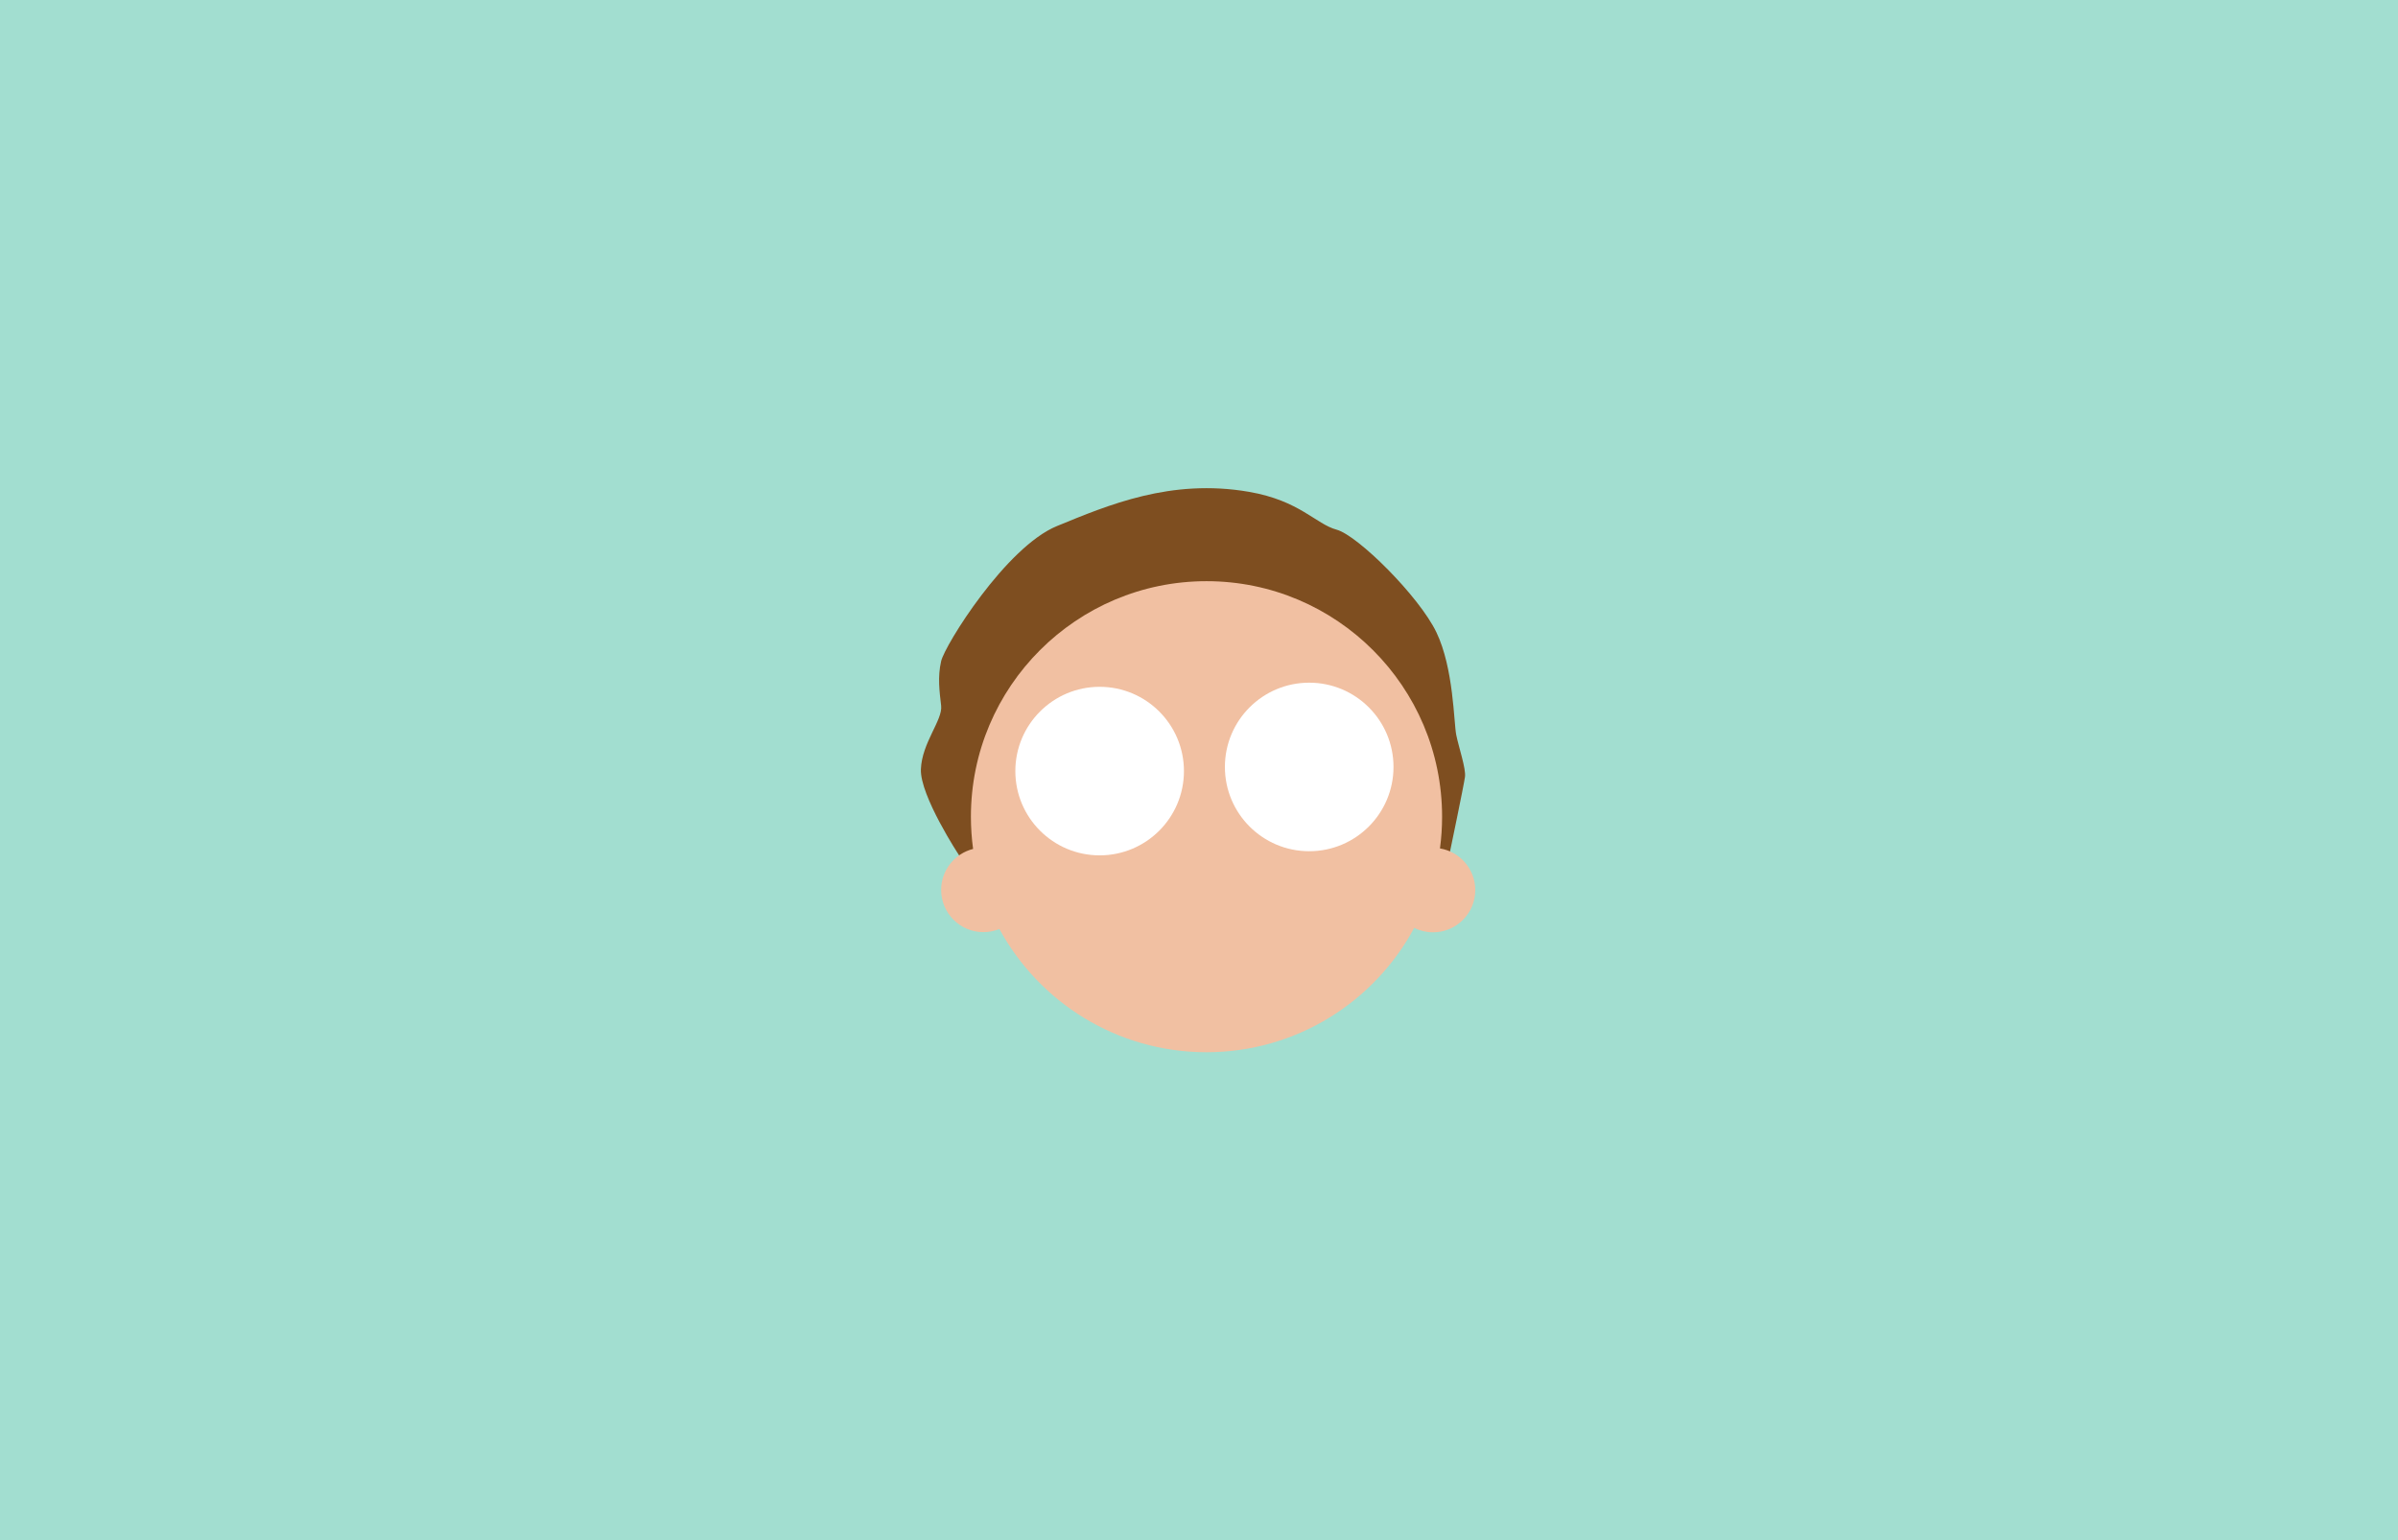 <?xml version="1.0" encoding="UTF-8" standalone="no"?><!DOCTYPE svg PUBLIC "-//W3C//DTD SVG 1.1//EN" "http://www.w3.org/Graphics/SVG/1.1/DTD/svg11.dtd"><svg width="100%" height="100%" viewBox="0 0 344 221" version="1.1" xmlns="http://www.w3.org/2000/svg" xmlns:xlink="http://www.w3.org/1999/xlink" xml:space="preserve" style="fill-rule:evenodd;clip-rule:evenodd;stroke-linejoin:round;stroke-miterlimit:1.414;"><rect x="0" y="0" width="344" height="221" fill="#333333" stroke="none"/><rect id="Artboard1" x="-0.097" y="0.352" width="343.931" height="220.339" style="fill:none;"/><g id="g4139"><rect id="rect4141" x="-2.269" y="-1.378" width="348.274" height="223.799" style="fill:#a2ded0;"/></g><g><path d="M137.585,122.741c0,0 -5.621,-8.546 -5.48,-12.353c0.142,-3.807 3.14,-7.054 2.905,-9.112c-0.235,-2.058 -0.526,-4.111 0,-6.403c0.526,-2.291 9.295,-16.391 16.626,-19.391c7.33,-3 16.311,-6.842 27.523,-4.907c7.301,1.26 9.572,4.618 12.593,5.437c3.022,0.82 11.812,9.54 14.301,14.718c2.489,5.179 2.493,12.97 2.848,14.729c0.355,1.759 1.413,4.83 1.254,6.022c-0.159,1.192 -2.143,10.695 -2.143,10.695l-70.427,0.565" style="fill:#7e4e20;"/><path d="M139.594,121.82c-0.207,-1.513 -0.314,-3.057 -0.314,-4.626c0,-18.652 15.143,-33.796 33.796,-33.796c18.653,0 33.796,15.144 33.796,33.796c0,1.544 -0.103,3.063 -0.304,4.552c2.872,0.475 5.065,2.973 5.065,5.979c0,3.344 -2.715,6.06 -6.06,6.06c-0.971,0 -1.888,-0.229 -2.702,-0.635c-5.702,10.616 -16.911,17.841 -29.795,17.841c-12.82,0 -23.982,-7.153 -29.709,-17.683c-0.709,0.291 -1.484,0.451 -2.297,0.451c-3.344,0 -6.06,-2.716 -6.06,-6.06c0,-2.836 1.952,-5.219 4.584,-5.879Z" style="fill:#f1c0a2;"/><circle cx="157.747" cy="110.649" r="12.093" style="fill:#fff;"/><circle cx="187.809" cy="110.055" r="12.093" style="fill:#fff;"/></g></svg>